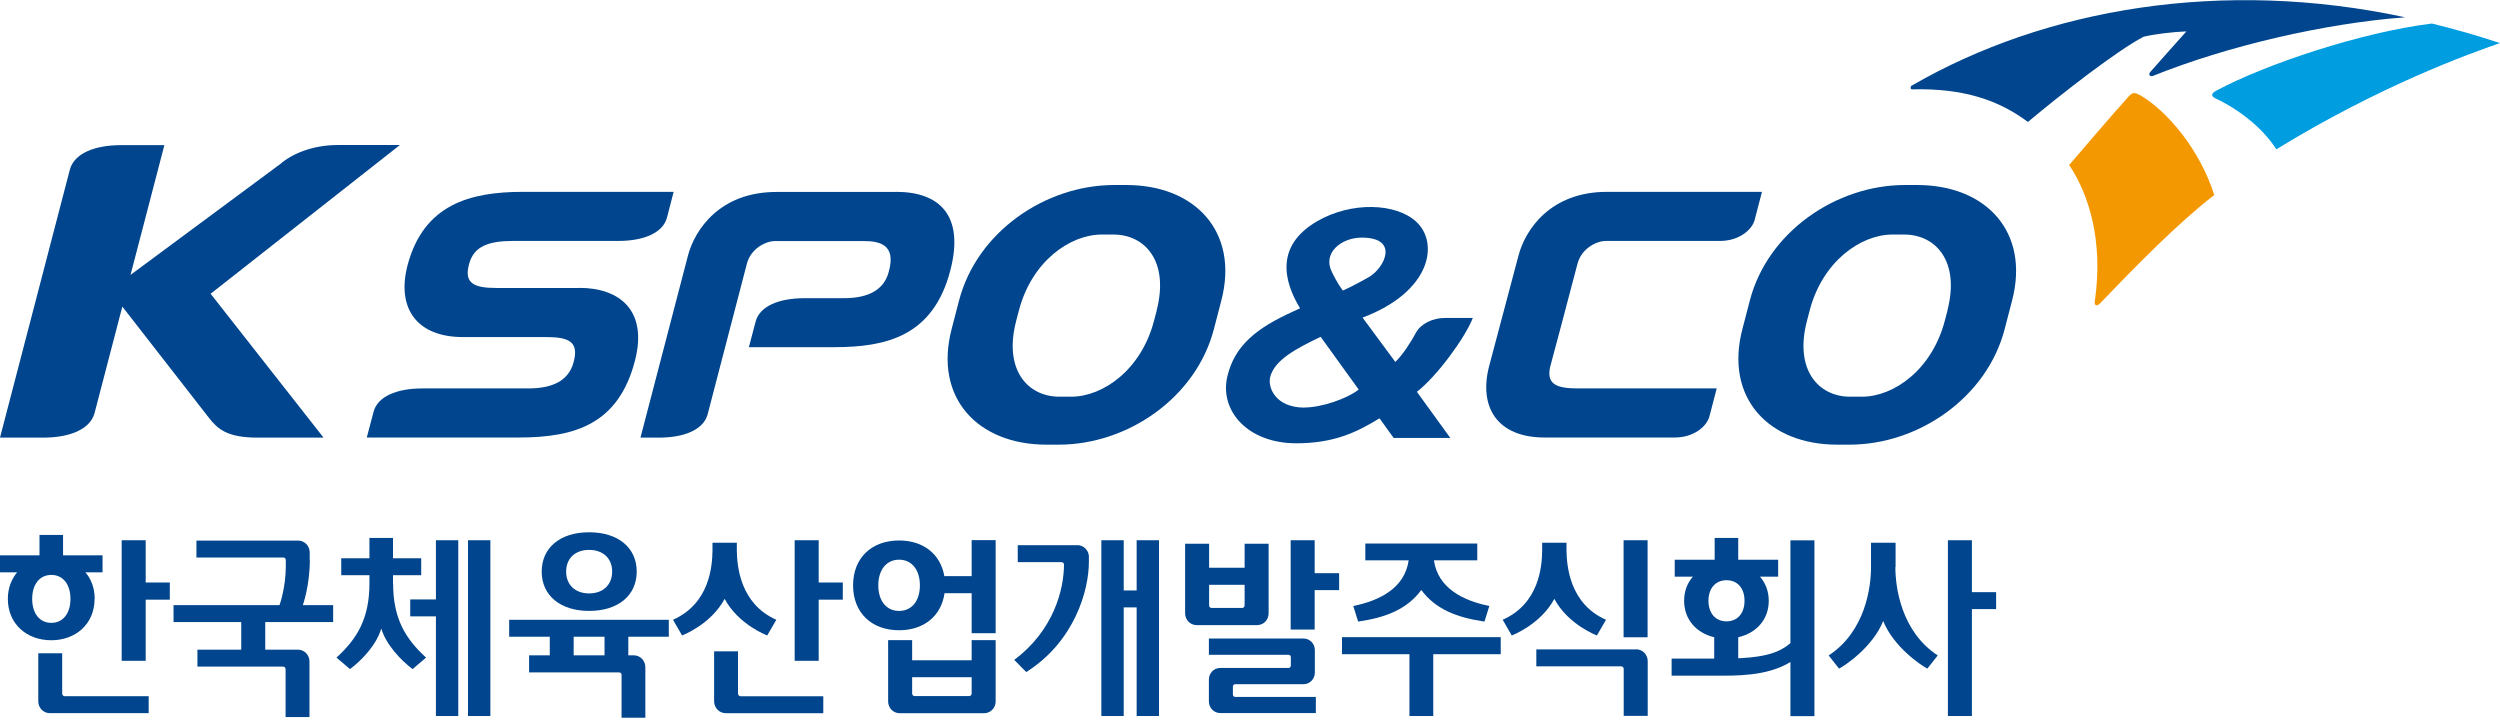 <svg width="200" height="58" viewBox="0 0 200 58" fill="none" xmlns="http://www.w3.org/2000/svg">
<g clip-path="url(#clip0_1326_4498)">
<path d="M39.229 43.219H37.441V57.282H39.229V43.219Z" fill="#00458D"/>
<path d="M34.873 47.955H32.82V49.309H34.873V57.282H36.661V43.219H34.873V47.955Z" fill="#00458D"/>
<path d="M31.44 46.671V46.017H33.696V44.662H31.44V43.035H29.555V44.662H27.299V46.017H29.555V46.671C29.555 49.48 28.573 51.098 26.918 52.608L27.998 53.526C28.944 52.826 30.121 51.589 30.502 50.28C30.873 51.553 32.059 52.816 33.006 53.526L34.086 52.608C32.431 51.098 31.449 49.48 31.449 46.671H31.44Z" fill="#00458D"/>
<path d="M47.132 48.873C49.442 48.873 50.937 47.645 50.937 45.727C50.937 43.809 49.442 42.582 47.132 42.582C44.823 42.582 43.336 43.809 43.336 45.727C43.336 47.645 44.831 48.873 47.132 48.873ZM47.132 43.991C48.247 43.991 48.973 44.673 48.973 45.727C48.973 46.782 48.247 47.473 47.132 47.473C46.017 47.473 45.292 46.791 45.292 45.727C45.292 44.664 46.017 43.991 47.132 43.991Z" fill="#00458D"/>
<path d="M40.743 50.937H43.982V52.427H42.327V53.791H49.53C49.637 53.791 49.725 53.873 49.725 53.982V57.418H51.628V53.373C51.628 52.855 51.221 52.427 50.707 52.427H50.265V50.937H53.504V49.582H40.734V50.937H40.743ZM45.893 50.937H48.362V52.427H45.893V50.937Z" fill="#00458D"/>
<path d="M105.174 43.219H103.254V50.364H105.174V47.209H107.13V45.855H105.174V43.219Z" fill="#00458D"/>
<path d="M24.776 44.801V44.191C24.776 43.673 24.36 43.246 23.856 43.246H15.715V44.601H22.67C22.776 44.601 22.865 44.691 22.865 44.801V45.282C22.865 47.037 22.36 48.41 22.36 48.41H13.883V49.764H19.299V51.973H15.794V53.328H22.652C22.759 53.328 22.847 53.418 22.847 53.528V57.364H24.758V52.918C24.758 52.4 24.351 51.973 23.838 51.973H21.219V49.764H26.652V48.41H24.227C24.227 48.41 24.785 46.864 24.785 44.81L24.776 44.801Z" fill="#00458D"/>
<path d="M77.732 52.82H72.971V51.211H71.051V56.111C71.051 56.638 71.458 57.056 71.971 57.056H78.732C79.245 57.056 79.652 56.638 79.652 56.111V51.211H77.732V52.82ZM77.732 55.483C77.732 55.593 77.643 55.684 77.537 55.684H73.166C73.059 55.684 72.971 55.593 72.971 55.483V54.174H77.732V55.483Z" fill="#00458D"/>
<path d="M77.732 46.093H75.547C75.246 44.329 73.865 43.238 71.927 43.238C69.724 43.238 68.246 44.638 68.246 46.829C68.246 49.02 69.724 50.42 71.927 50.42C73.91 50.42 75.299 49.283 75.564 47.456H77.732V50.656H79.653V43.211H77.732V46.084V46.093ZM71.927 48.874C70.918 48.874 70.264 48.074 70.264 46.829C70.264 45.584 70.918 44.775 71.927 44.775C72.936 44.775 73.591 45.575 73.591 46.829C73.591 48.083 72.936 48.874 71.927 48.874Z" fill="#00458D"/>
<path d="M59.04 55.5V52.109H57.129V56.1C57.129 56.627 57.545 57.055 58.058 57.055H65.863V55.7H59.244C59.138 55.7 59.049 55.609 59.049 55.5H59.04Z" fill="#00458D"/>
<path d="M61.379 50.836L62.105 49.581C59.194 48.3 58.964 45.254 58.946 44.045V43.418H56.999V44.045C56.981 45.254 56.795 48.272 53.84 49.581L54.566 50.836C54.566 50.836 56.857 49.981 57.972 47.909C59.087 49.99 61.379 50.836 61.379 50.836Z" fill="#00458D"/>
<path d="M90.932 47.237H89.897V43.219H88.109V57.282H89.897V48.591H90.932V57.282H92.72V43.219H90.932V47.237Z" fill="#00458D"/>
<path d="M86.172 43.618H81.42V44.973H84.924C85.03 44.973 85.11 45.055 85.119 45.155C85.119 47.164 84.287 50.445 81.137 52.791L82.101 53.764C85.986 51.309 87.11 47.191 87.11 44.973V44.455C87.057 43.982 86.667 43.609 86.172 43.609V43.618Z" fill="#00458D"/>
<path d="M101.49 49.063V43.5H99.569V45.418H96.729V43.5H94.809V49.063C94.809 49.591 95.225 50.009 95.729 50.009H100.569C101.083 50.009 101.49 49.591 101.49 49.063ZM99.569 48.436C99.569 48.545 99.481 48.636 99.375 48.636H96.924C96.817 48.636 96.729 48.545 96.729 48.436V46.782H99.569V48.436Z" fill="#00458D"/>
<path d="M98.631 55.564V54.927C98.631 54.818 98.711 54.736 98.817 54.736H104.286C104.781 54.736 105.188 54.318 105.188 53.809V52.009C105.188 51.491 104.781 51.082 104.286 51.082H96.711V52.382H103.082C103.189 52.382 103.268 52.464 103.268 52.573V53.246C103.268 53.355 103.18 53.437 103.082 53.437H97.614C97.109 53.437 96.711 53.855 96.711 54.364V56.118C96.711 56.627 97.118 57.045 97.614 57.045H105.268V55.755H98.817C98.711 55.755 98.631 55.664 98.631 55.564Z" fill="#00458D"/>
<path d="M4.974 55.489V52.262H3.062V56.107C3.062 56.625 3.47 57.052 3.983 57.052H11.894V55.698H5.177C5.071 55.698 4.983 55.607 4.983 55.507L4.974 55.489Z" fill="#00458D"/>
<path d="M11.655 43.219H9.734V52.864H11.655V47.973H13.584V46.6H11.655V43.219Z" fill="#00458D"/>
<path d="M7.575 47.911C7.575 47.056 7.301 46.329 6.832 45.784H8.203V44.429H5.044V42.793H3.159V44.429H0V45.784H1.372C0.911 46.338 0.628 47.056 0.628 47.911C0.628 49.929 2.15 51.22 4.097 51.22C6.044 51.22 7.566 49.929 7.566 47.911H7.575ZM2.575 47.911C2.575 46.738 3.177 45.993 4.106 45.993C5.035 45.993 5.637 46.738 5.637 47.911C5.637 49.084 5.035 49.829 4.106 49.829C3.177 49.829 2.575 49.084 2.575 47.911Z" fill="#00458D"/>
<path d="M65.495 43.219H63.574V52.864H65.495V47.973H67.424V46.6H65.495V43.219Z" fill="#00458D"/>
<path d="M151.647 45.372V43.418H149.682V45.372C149.682 46.954 149.24 50.509 146.293 52.436L147.125 53.49C147.62 53.227 149.815 51.772 150.656 49.681C151.496 51.772 153.691 53.227 154.186 53.49L155.018 52.436C152.08 50.509 151.629 46.954 151.629 45.372H151.647Z" fill="#00458D"/>
<path d="M157.752 47.373V43.219H155.832V57.282H157.752V48.728H159.69V47.373H157.752Z" fill="#00458D"/>
<path d="M124.347 47.909C125.462 49.99 127.754 50.836 127.754 50.836L128.48 49.581C125.56 48.3 125.339 45.254 125.321 44.045V43.418H123.374V44.045C123.356 45.254 123.17 48.272 120.215 49.581L120.94 50.836C120.94 50.836 123.232 49.981 124.347 47.909Z" fill="#00458D"/>
<path d="M131.807 43.219H129.887V50.982H131.807V43.219Z" fill="#00458D"/>
<path d="M130.888 51.954H122.906V53.309H129.702C129.809 53.309 129.897 53.4 129.897 53.509V57.272H131.817V52.891C131.817 52.373 131.41 51.945 130.897 51.945L130.888 51.954Z" fill="#00458D"/>
<path d="M143.243 51.444C142.367 52.208 141.235 52.535 139.385 52.644C139.314 52.644 139.128 52.653 139.058 52.662V50.98C140.482 50.653 141.5 49.589 141.5 48.062C141.5 47.289 141.235 46.635 140.801 46.135H142.252V44.781H139.058V43.035H137.173V44.781H133.978V46.135H135.43C134.987 46.635 134.73 47.289 134.73 48.062C134.73 49.58 135.73 50.644 137.137 50.98V52.689H133.73V54.053H137.27C138.792 54.053 141.341 54.126 143.234 52.962V57.289H145.155V43.226H143.234V51.453L143.243 51.444ZM136.677 48.062C136.677 47.062 137.244 46.417 138.12 46.417C138.996 46.417 139.562 47.053 139.562 48.062C139.562 49.071 138.996 49.708 138.12 49.708C137.244 49.708 136.677 49.062 136.677 48.062Z" fill="#00458D"/>
<path d="M107.359 52.336H112.757V57.282H114.66V52.336H120.058V50.973H107.359V52.336Z" fill="#00458D"/>
<path d="M108.262 48.48L108.651 49.726C110.925 49.398 112.589 48.708 113.704 47.199C114.819 48.708 116.491 49.398 118.757 49.726L119.146 48.48C117.058 48.053 115.04 47.071 114.713 44.826H118.182V43.48H109.226V44.826H112.695C112.368 47.071 110.35 48.053 108.262 48.48Z" fill="#00458D"/>
<path d="M71.689 15.357H62.105C57.627 15.357 55.592 18.329 55.035 20.456L51.238 35.01H52.716C54.76 35.01 56.256 34.365 56.601 33.183C57.388 30.156 58.964 24.129 59.751 21.093C60.061 19.911 61.22 19.284 62.025 19.284C64.6 19.284 69.043 19.284 69.043 19.284C70.264 19.284 71.76 19.484 71.087 21.793C70.706 23.166 69.512 23.856 67.494 23.856H64.353C62.282 23.856 60.769 24.511 60.45 25.729L59.91 27.774H66.742C70.954 27.774 74.662 26.865 76.025 21.638C77.175 17.22 75.149 15.348 71.689 15.348V15.357Z" fill="#00458D"/>
<path d="M90.112 14.801H89.139C83.617 14.801 78.148 18.564 76.723 24.046L76.13 26.328C74.697 31.809 78.201 35.573 83.723 35.573H84.696C90.218 35.573 95.687 31.809 97.112 26.328L97.705 24.046C99.138 18.564 95.634 14.801 90.103 14.801H90.112ZM92.537 24.846L92.324 25.655C91.298 29.6 88.227 31.736 85.696 31.736H84.749C82.227 31.736 80.263 29.6 81.298 25.655L81.511 24.846C82.537 20.901 85.608 18.764 88.13 18.764H89.077C91.599 18.764 93.554 20.901 92.528 24.846H92.537Z" fill="#00458D"/>
<path d="M153.374 14.801H152.4C146.878 14.801 141.41 18.564 139.985 24.046L139.392 26.328C137.958 31.809 141.463 35.573 146.985 35.573H147.958C153.48 35.573 158.949 31.809 160.373 26.328L160.966 24.046C162.4 18.564 158.896 14.801 153.374 14.801ZM155.798 24.846L155.586 25.655C154.551 29.6 151.489 31.736 148.958 31.736H148.002C145.489 31.736 143.525 29.6 144.56 25.655L144.772 24.846C145.799 20.901 148.869 18.764 151.391 18.764H152.338C154.86 18.764 156.816 20.901 155.79 24.846H155.798Z" fill="#00458D"/>
<path d="M31.981 11.602H27.025C24.999 11.602 23.353 12.311 22.424 13.12L10.442 21.992C11.398 18.319 12.345 14.71 13.15 11.611H9.69C7.548 11.611 5.973 12.283 5.602 13.52L0 35.01H3.451C5.637 35.01 7.23 34.319 7.566 33.037C8.256 30.392 9.017 27.474 9.787 24.528L16.716 33.428C17.389 34.291 18.141 35.01 20.592 35.01H25.884L16.849 23.501L31.981 11.611V11.602Z" fill="#00458D"/>
<path d="M46.37 23.038H39.724C37.927 23.038 37.078 22.675 37.538 21.084C37.919 19.72 39.051 19.275 41.06 19.275H49.458C51.529 19.275 53.042 18.62 53.36 17.402L53.891 15.348H41.821C37.618 15.348 33.883 16.348 32.6 21.238C31.715 24.638 33.326 26.983 37.078 26.965H43.715C45.564 26.965 46.343 27.374 45.874 29.02C45.493 30.392 44.299 31.074 42.281 31.074H33.786C31.715 31.074 30.202 31.729 29.884 32.947L29.344 35.001H41.511C46.06 35.001 49.484 33.892 50.794 28.865C51.83 24.902 49.635 23.029 46.343 23.029L46.37 23.038Z" fill="#00458D"/>
<path d="M117.82 25.436H115.608C114.59 25.436 113.643 25.918 113.271 26.627C112.864 27.391 112.192 28.418 111.625 28.954L109.006 25.409C114.51 23.328 115.139 19.437 113.298 17.737C111.687 16.246 108.121 16.101 105.369 17.701C101.98 19.673 102.706 22.527 104.006 24.664L103.475 24.909C100.564 26.227 98.776 27.609 98.184 30.127C97.555 32.827 99.776 35.463 103.714 35.463C106.714 35.463 108.546 34.581 110.36 33.463L111.493 35.036H116.024L113.351 31.345C114.926 30.127 117.209 27.036 117.829 25.427L117.82 25.436ZM108.935 19.009C111.997 19.009 110.741 21.455 109.528 22.155C109.174 22.364 108.033 22.991 107.422 23.246C106.962 22.618 106.679 22.009 106.555 21.764C105.776 20.255 107.289 19.009 108.935 19.009ZM104.369 32.609C101.98 32.609 101.405 30.936 101.617 30.154C101.971 28.791 103.697 27.882 105.652 26.945L108.696 31.163C107.741 31.918 105.679 32.6 104.369 32.6V32.609Z" fill="#00458D"/>
<path d="M126.206 21.084C126.515 19.902 127.683 19.275 128.48 19.275C131.064 19.275 137.603 19.275 137.603 19.275C139.116 19.275 140.161 18.393 140.373 17.593L140.957 15.348H128.551C124.073 15.348 122.038 18.32 121.48 20.447L119.135 29.274C118.268 32.583 119.79 35.02 123.613 35.001H133.984C135.497 35.001 136.541 34.12 136.754 33.31L137.338 31.074H126.188C124.48 31.065 123.604 30.729 124.073 29.12C124.073 29.12 125.418 24.111 126.206 21.075V21.084Z" fill="#00458D"/>
<path d="M171.177 7.61C170.779 7.374 170.602 7.374 170.283 7.728C168.991 9.155 166.69 11.855 165.531 13.201C167.098 15.519 168.274 19.255 167.593 24.037C167.496 24.364 167.69 24.582 167.982 24.291C170.92 21.237 174.195 17.882 177.141 15.601C175.973 11.937 173.389 8.892 171.195 7.601L171.177 7.61Z" fill="#F39800"/>
<path d="M152.967 6.82C152.808 6.911 152.808 7.147 152.967 7.147C157.135 7.047 159.914 8.029 162.232 9.756C164.869 7.547 169.32 4.074 171.488 2.938C172.347 2.729 173.878 2.547 174.913 2.511C174.01 3.502 172.736 4.956 172.019 5.765C171.834 5.974 172.019 6.156 172.232 6.074C178.152 3.684 186.01 1.856 192.417 1.384C177.798 -1.753 163.639 0.666 152.976 6.829L152.967 6.82Z" fill="#00458D"/>
<path d="M194.548 1.883C188.849 2.583 181.23 5.155 177.345 7.228C176.805 7.519 176.902 7.719 177.318 7.91C178.584 8.492 180.831 9.928 182.106 11.946C190.468 6.819 197.583 4.283 199.999 3.446C198.202 2.846 196.3 2.31 194.556 1.883H194.548Z" fill="#009DE1"/>
</g>
<defs>
<clipPath id="clip0_1326_4498">
<rect width="200" height="58" fill="white"/>
</clipPath>
</defs>
</svg>
